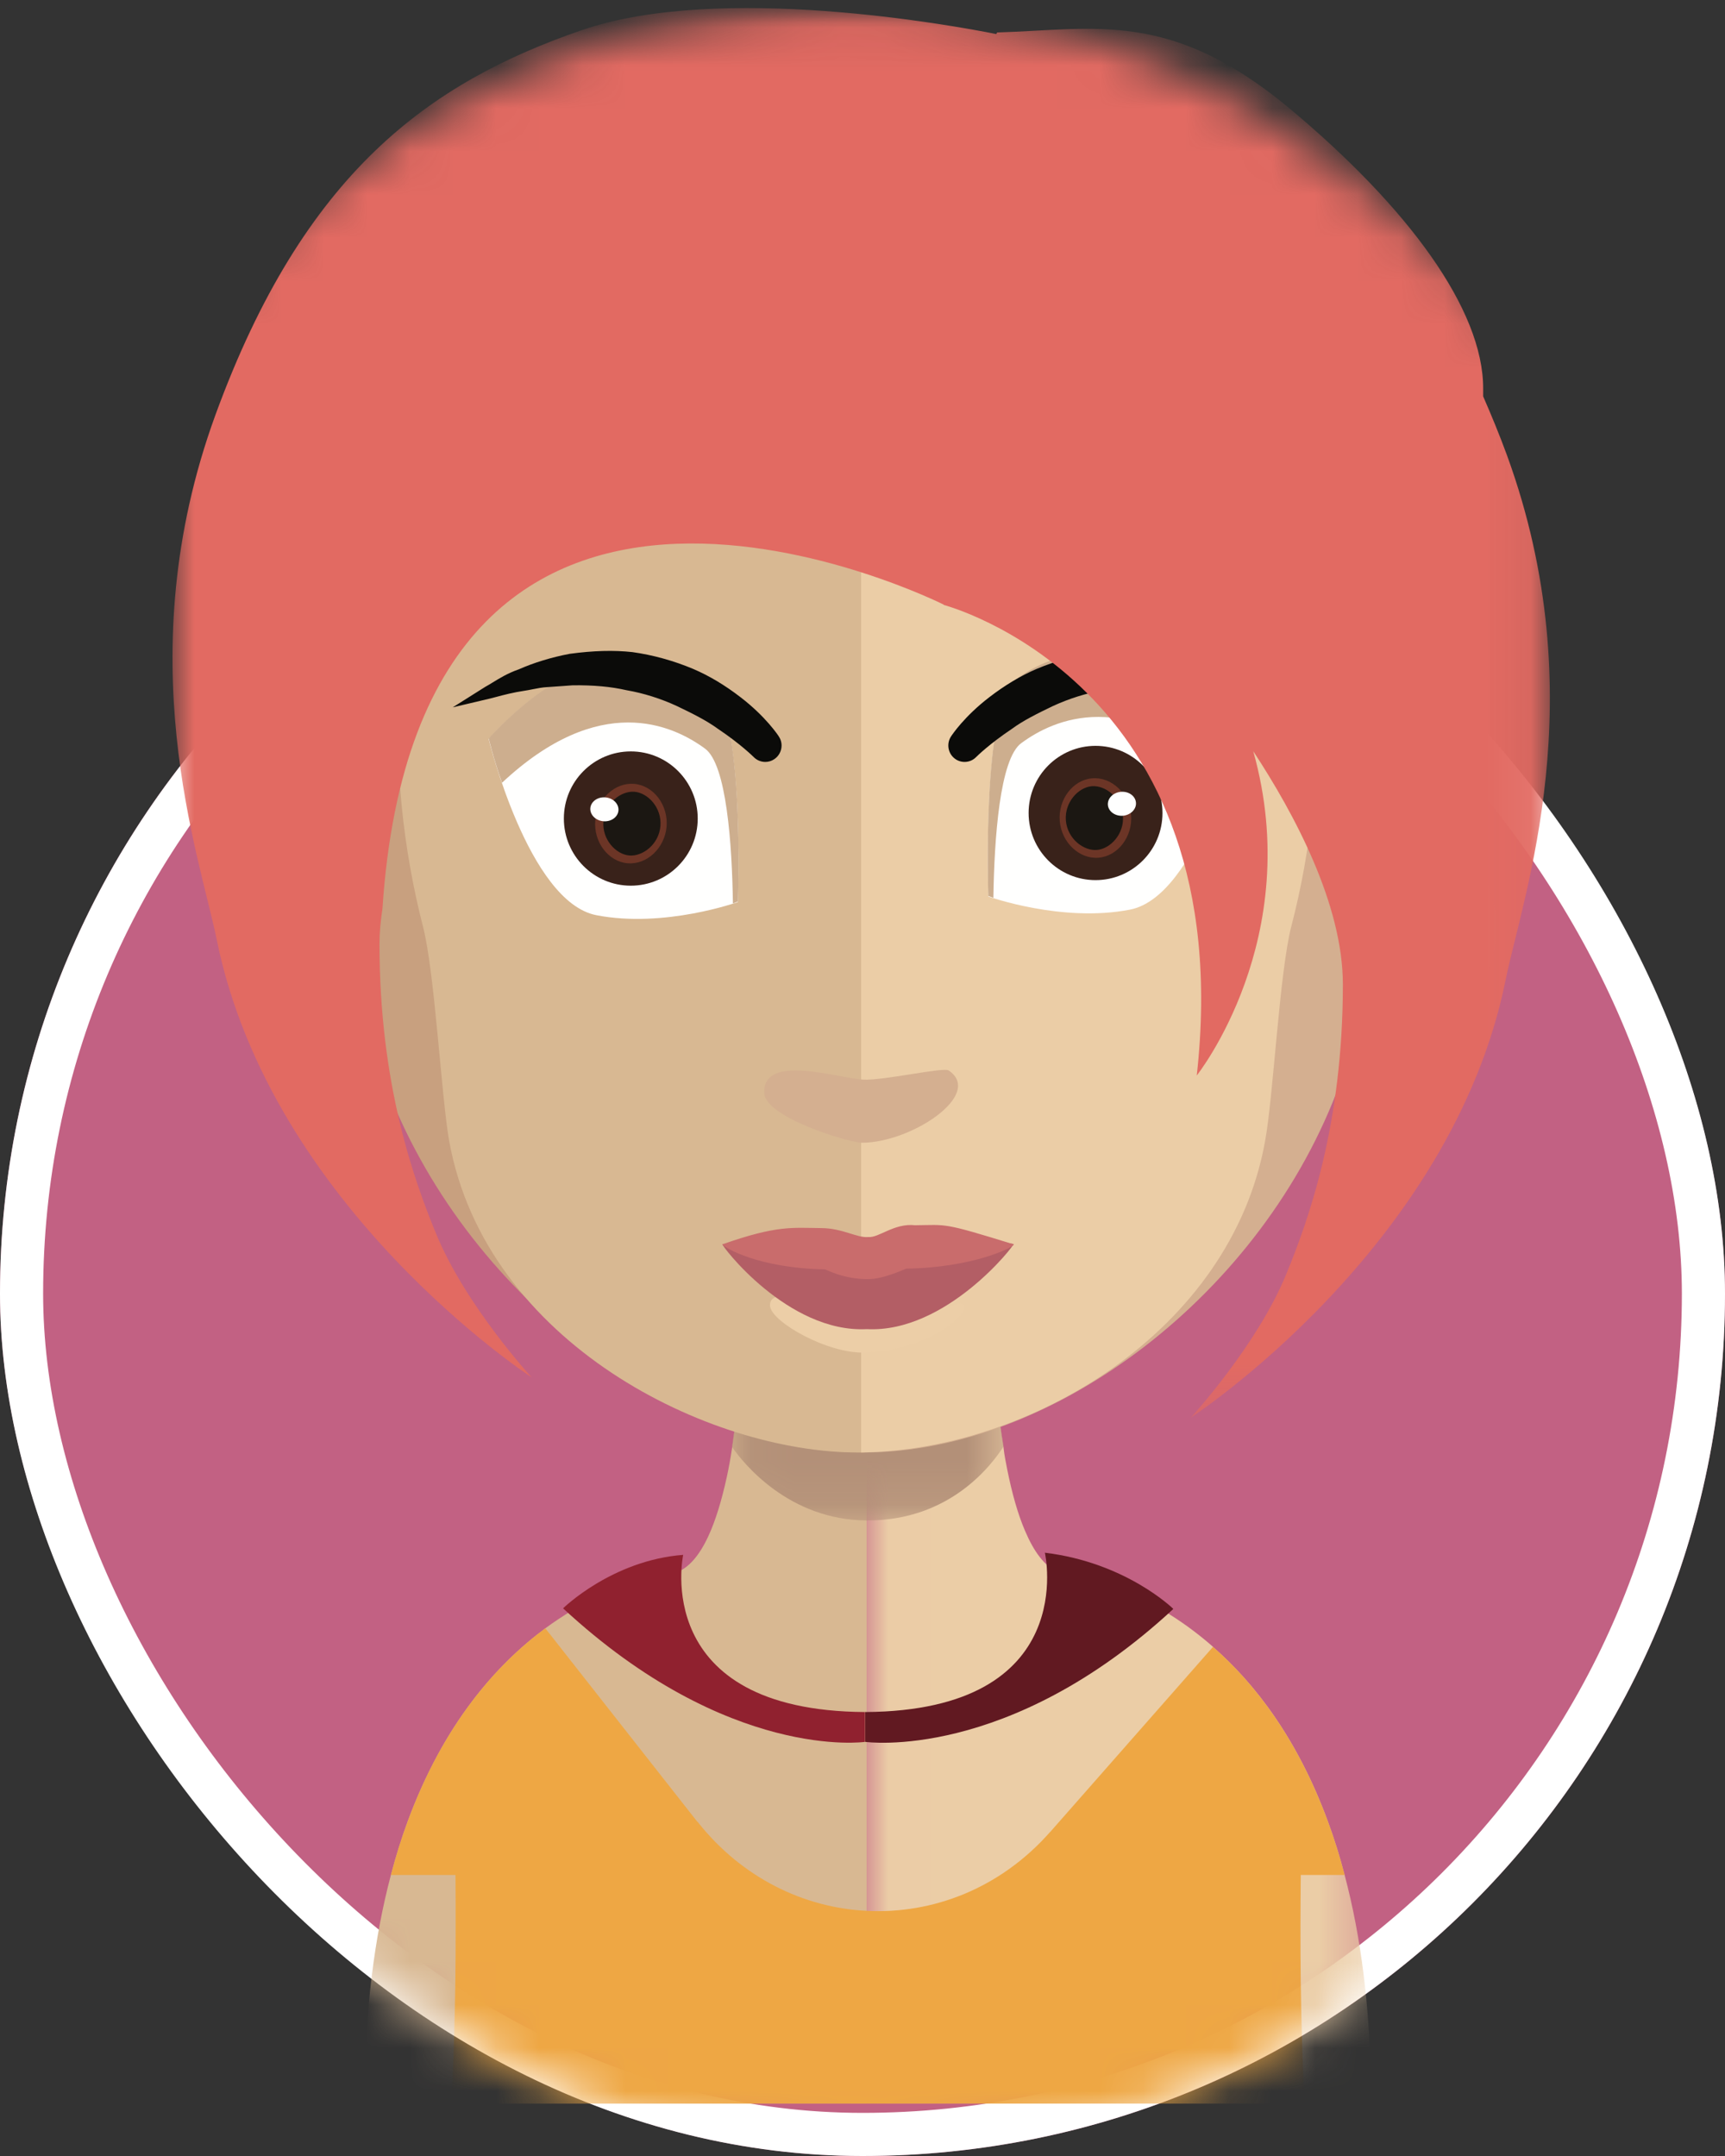 <svg xmlns="http://www.w3.org/2000/svg" xmlns:xlink="http://www.w3.org/1999/xlink" width="40" height="50" viewBox="0 0 40 50">
  <rect x="0" y="0" width="40" height="50" fill="#333333" stroke="none"/>
  <defs>
    <rect id="avatar5-a" width="40" height="40" y="10" rx="20"/>
    <rect id="avatar5-b" width="40" height="50" rx="20"/>
    <polygon id="avatar5-d" points=".006 .1 11.695 .1 11.695 21.333 .006 21.333"/>
    <polygon id="avatar5-f" points=".062 .155 6.359 .155 6.359 3.879 .062 3.879"/>
    <polygon id="avatar5-h" points="0 .057 31.939 .057 31.939 32.748 0 32.748"/>
  </defs>
  <g fill="none" fill-rule="evenodd">
    <use fill="#C26183" xlink:href="#avatar5-a"/>
    <rect width="39" height="39" x=".5" y="10.5" stroke="#FFF" rx="19.5"/>
    <mask id="avatar5-c" fill="#fff">
      <use xlink:href="#avatar5-b"/>
    </mask>
    <g mask="url(#avatar5-c)">
      <g transform="translate(4)">
        <g transform="translate(4.304 27.452)">
          <path fill="#D8B892" d="M11.795,0.258 L11.795,21.333 L0.429,21.333 C0.245,21.26 0.152,21.222 0.152,21.222 C0.152,19.166 0.383,17.456 0.76,16.032 C0.876,15.593 1.003,15.185 1.145,14.8 C1.981,12.524 3.213,11.146 4.341,10.31 C5.173,9.698 5.943,9.382 6.459,9.221 C6.859,9.094 7.105,9.067 7.105,9.067 C7.152,9.067 7.19,9.063 7.233,9.055 C7.279,9.048 7.321,9.036 7.364,9.021 C7.664,8.917 7.91,8.624 8.114,8.189 C8.288,7.819 8.43,7.346 8.549,6.803 C8.596,6.587 8.634,6.375 8.669,6.145 C8.726,5.752 8.78,5.344 8.827,4.916 C8.846,4.658 8.873,4.408 8.904,4.138 C9.004,2.849 9.031,1.436 9.031,0.1 C9.031,0.1 10.555,0.258 11.795,0.258"/>
          <g transform="translate(11.79)">
            <mask id="avatar5-e" fill="#fff">
              <use xlink:href="#avatar5-d"/>
            </mask>
            <path fill="#EBCDA6" d="M11.695,21.222 C11.695,21.222 11.595,21.26 11.425,21.333 L0.006,21.333 L0.006,0.258 L0.033,0.258 C1.265,0.258 2.809,0.1 2.809,0.1 C2.809,1.428 2.835,2.822 2.935,4.112 C2.966,4.362 2.993,4.62 3.013,4.87 C3.059,5.317 3.113,5.736 3.178,6.125 L3.178,6.133 C3.197,6.31 3.232,6.468 3.263,6.633 C3.374,7.184 3.509,7.665 3.675,8.05 C3.879,8.531 4.125,8.867 4.43,9.001 C4.522,9.044 4.626,9.067 4.734,9.067 C4.734,9.067 4.753,9.067 4.784,9.074 C4.918,9.094 5.299,9.167 5.823,9.375 C6.431,9.617 7.225,10.029 8.033,10.738 L8.033,10.742 C9.007,11.592 9.997,12.878 10.701,14.8 C10.844,15.184 10.971,15.593 11.086,16.032 C11.464,17.456 11.695,19.166 11.695,21.222" mask="url(#avatar5-e)"/>
          </g>
        </g>
        <g transform="translate(12.912 31.382)">
          <mask id="avatar5-g" fill="#fff">
            <use xlink:href="#avatar5-f"/>
          </mask>
          <path fill="#B39078" d="M6.359,2.155 L6.359,2.164 C6.073,2.607 5.111,3.879 3.206,3.879 L3.188,3.879 C1.384,3.87 0.33,2.561 0.062,2.174 C0.118,1.786 0.173,1.381 0.219,0.957 C0.238,0.708 0.266,0.45 0.293,0.182 C1.172,0.404 2.133,0.542 3.151,0.56 L3.188,0.56 C4.242,0.542 5.213,0.394 6.119,0.155 C6.147,0.404 6.174,0.662 6.193,0.911 C6.239,1.353 6.295,1.768 6.359,2.155" mask="url(#avatar5-g)"/>
        </g>
        <g transform="translate(0 .13)">
          <path fill="#C8A07F" d="M15.97,3.563 C3.931,3.563 3.866,13.658 4.402,20.269 C3.579,18.701 1.129,19.181 1.333,21.652 C1.527,24.03 5.028,25.243 4.929,24.98 C6.753,29.869 11.578,33.554 15.97,33.554 L16.063,33.554 L16.063,3.563 L15.97,3.563"/>
          <path fill="#A2806C" d="M2.1,20.61 C2.692,19.651 3.617,20.066 3.839,20.278 C4.079,20.509 4.273,20.803 4.125,21.366 C4.042,21.689 3.709,21.716 3.783,22.196 C3.875,22.74 4.125,22.767 4.273,22.896 C4.412,23.016 4.587,23.108 4.671,23.339 C4.763,23.569 4.772,23.809 4.726,24.021 C4.634,24.408 4.07,24.095 3.691,23.929 C3.441,23.809 2.646,23.136 2.442,22.915 C1.943,22.343 1.702,21.237 2.1,20.61"/>
          <path fill="#D4AF90" d="M16.035,3.563 C28.074,3.563 28.139,13.658 27.612,20.269 C28.435,18.701 30.876,19.181 30.673,21.652 C30.488,24.03 26.98,25.243 27.076,24.98 C25.3,29.869 20.427,33.554 16.035,33.554 L15.97,33.554 L15.943,3.563 L16.035,3.563"/>
          <path fill="#A2806C" d="M29.906,20.61 C29.314,19.651 28.398,20.066 28.167,20.278 C27.927,20.509 27.742,20.803 27.881,21.366 C27.964,21.689 28.297,21.716 28.223,22.196 C28.13,22.74 27.881,22.767 27.742,22.896 C27.603,23.016 27.418,23.108 27.335,23.339 C27.252,23.569 27.233,23.809 27.279,24.021 C27.372,24.408 27.936,24.095 28.315,23.929 C28.574,23.809 29.36,23.136 29.563,22.915 C30.072,22.343 30.303,21.237 29.906,20.61"/>
          <path fill="#D8B892" d="M15.876,6.412 C11.918,6.412 9.014,7.564 7.267,9.832 C4.816,13.013 4.909,17.862 5.806,21.348 C6.083,22.417 6.231,25.284 6.416,26.335 C7.276,31.046 12.464,33.554 15.876,33.554 L15.968,33.554 L15.968,6.412 L15.913,6.412"/>
          <path fill="#EBCDA6" d="M24.475,9.842 C22.737,7.583 19.871,6.43 15.968,6.412 L15.968,33.554 C19.871,33.508 24.54,30.761 25.335,26.335 C25.529,25.284 25.668,22.417 25.945,21.347 C26.852,17.872 26.944,13.032 24.475,9.842"/>
          <path fill="#D4AF90" d="M13.722,25.222 C13.676,24.284 15.44,24.879 16.021,24.908 C16.48,24.932 17.878,24.613 17.998,24.695 C18.82,25.251 17.127,26.371 15.992,26.371 C15.689,26.371 13.749,25.787 13.722,25.222"/>
          <path fill="#FFFFFE" d="M7.331,17.006 C7.331,17.006 8.25,20.785 9.827,21.094 C11.404,21.402 13.11,20.789 13.11,20.789 C13.11,20.789 13.273,16.347 12.466,15.767 C11.659,15.184 9.799,14.341 7.331,17.006"/>
          <path fill="#CDAE8E" d="M13.112,20.778 C13.112,20.778 13.076,20.788 12.995,20.822 C12.975,19.459 12.849,17.588 12.345,17.229 C11.596,16.679 9.903,15.904 7.641,18.023 C7.436,17.438 7.332,16.994 7.332,16.994 C9.805,14.325 11.667,15.166 12.467,15.749 C13.276,16.332 13.112,20.778 13.112,20.778"/>
          <path fill="#39221A" d="M12.179,18.853 C12.179,19.713 11.484,20.41 10.627,20.41 C9.77,20.41 9.075,19.713 9.075,18.853 C9.075,17.993 9.77,17.296 10.627,17.296 C11.484,17.296 12.179,17.993 12.179,18.853"/>
          <path fill="#6C3526" d="M10.555,19.89 C10.106,19.853 9.762,19.399 9.803,18.9 C9.843,18.401 10.256,18.011 10.705,18.049 C11.153,18.085 11.497,18.539 11.457,19.037 C11.416,19.536 11.003,19.927 10.555,19.89"/>
          <path fill="#1B1712" d="M10.593,19.71 C10.281,19.683 9.958,19.34 9.992,18.917 C10.027,18.493 10.402,18.206 10.714,18.232 C11.026,18.259 11.349,18.603 11.314,19.026 C11.28,19.45 10.904,19.735 10.593,19.71"/>
          <path fill="#FFFFFE" d="M10.341 18.666C10.328 18.819 10.171 18.931 9.992 18.916 9.813 18.901 9.677 18.764 9.689 18.612 9.702 18.459 9.858 18.347 10.037 18.362 10.217 18.376 10.353 18.513 10.341 18.666M24.699 16.877C24.699 16.877 23.781 20.657 22.204 20.965 20.627 21.274 18.92 20.661 18.92 20.661 18.92 20.661 18.757 16.218 19.565 15.638 20.372 15.055 22.231 14.213 24.699 16.877"/>
          <path fill="#CDAE8E" d="M18.918,20.649 C18.918,20.649 18.954,20.659 19.035,20.693 C19.055,19.331 19.181,17.459 19.686,17.101 C20.435,16.55 22.128,15.775 24.39,17.895 C24.595,17.309 24.698,16.865 24.698,16.865 C22.226,14.196 20.364,15.037 19.563,15.62 C18.755,16.203 18.918,20.649 18.918,20.649"/>
          <path fill="#39221A" d="M19.852,18.724 C19.852,19.584 20.547,20.281 21.404,20.281 C22.261,20.281 22.956,19.584 22.956,18.724 C22.956,17.864 22.261,17.167 21.404,17.167 C20.547,17.167 19.852,17.864 19.852,18.724"/>
          <path fill="#6C3526" d="M21.476,19.761 C21.924,19.724 22.268,19.27 22.228,18.771 C22.188,18.273 21.774,17.882 21.326,17.92 C20.878,17.957 20.534,18.41 20.574,18.909 C20.614,19.408 21.028,19.799 21.476,19.761"/>
          <path fill="#1B1712" d="M21.437,19.581 C21.749,19.554 22.073,19.211 22.039,18.788 C22.004,18.364 21.629,18.078 21.317,18.103 C21.005,18.13 20.682,18.475 20.716,18.898 C20.751,19.321 21.126,19.607 21.437,19.581"/>
          <path fill="#FFFFFE" d="M21.69,18.538 C21.703,18.69 21.859,18.802 22.039,18.788 C22.218,18.772 22.354,18.635 22.341,18.484 C22.329,18.33 22.173,18.218 21.994,18.233 C21.813,18.248 21.678,18.384 21.69,18.538"/>
          <path fill="#0B0B09" d="M14.057 16.945C14.046 16.927 13.759 16.49 13.174 16.041 12.808 15.759 12.449 15.544 12.076 15.384 11.623 15.193 11.135 15.058 10.663 14.993 10.235 14.946 9.762 14.958 9.209 15.033 8.787 15.113 8.376 15.239 8.027 15.394 7.777 15.48 7.581 15.601 7.423 15.698 7.362 15.735 7.307 15.769 7.252 15.799L6.498 16.274 7.367 16.069C7.407 16.059 7.451 16.047 7.498 16.035 7.677 15.987 7.901 15.928 8.163 15.889 8.224 15.88 8.287 15.868 8.35 15.855 8.46 15.833 8.572 15.811 8.691 15.805 8.822 15.796 8.959 15.787 9.099 15.776L9.281 15.763C9.762 15.757 10.168 15.794 10.529 15.877 10.923 15.945 11.328 16.073 11.7 16.246 12.051 16.414 12.387 16.581 12.65 16.774 13.18 17.129 13.475 17.425 13.478 17.428L13.478 17.428C13.551 17.502 13.648 17.54 13.746 17.54 13.817 17.54 13.889 17.52 13.951 17.478 14.126 17.364 14.175 17.127 14.064 16.957L14.057 16.945zM24.854 15.795C24.805 15.769 24.75 15.735 24.689 15.698 24.531 15.601 24.334 15.48 24.093 15.397 23.736 15.239 23.325 15.113 22.898 15.032 22.35 14.958 21.876 14.945 21.447 14.994 20.977 15.058 20.489 15.193 20.035 15.384 19.668 15.542 19.299 15.763 18.938 16.041 18.363 16.482 18.077 16.911 18.056 16.944L18.051 16.952C17.954 17.101 17.975 17.302 18.1 17.428 18.171 17.5 18.266 17.54 18.367 17.54L18.367 17.54C18.468 17.54 18.563 17.5 18.634 17.428L18.637 17.425C18.665 17.397 18.952 17.116 19.466 16.772 19.724 16.581 20.061 16.414 20.411 16.246 20.784 16.073 21.189 15.945 21.588 15.876 21.944 15.794 22.351 15.758 22.825 15.763L23.017 15.777C23.156 15.787 23.291 15.796 23.423 15.805 23.54 15.811 23.652 15.833 23.762 15.855 23.825 15.868 23.888 15.88 23.949 15.889 24.211 15.928 24.435 15.987 24.614 16.035 24.661 16.048 24.705 16.059 24.747 16.07L25.614 16.274 24.854 15.795z"/>
          <path fill="#ECCEA7" d="M13.856,30.158 C13.811,29.559 15.524,30.283 16.086,30.3 C16.535,30.316 17.883,30.212 18.007,30.164 C18.95,29.812 17.956,31.165 16.058,31.237 C15.189,31.271 13.882,30.521 13.856,30.158"/>
          <path fill="#B35E65" d="M19.501,28.72 C18.415,28.516 16.127,28.733 16.127,28.733 C14.24,29.047 12.764,28.713 12.753,28.726 C12.708,28.73 14.26,30.789 16.101,30.694 C17.943,30.789 19.546,28.726 19.501,28.72"/>
          <path fill="#C96C6C" d="M17.218,28.285 C16.729,28.231 16.38,28.584 16.129,28.558 C15.874,28.582 15.542,28.355 15.05,28.351 C14.357,28.344 14.019,28.283 12.753,28.726 C12.798,28.812 13.609,29.282 15.129,29.308 C15.151,29.308 15.558,29.539 16.138,29.535 C16.501,29.533 16.999,29.291 17.018,29.291 C18.54,29.267 19.469,28.815 19.512,28.73 C17.838,28.211 17.971,28.278 17.218,28.285"/>
          <path fill="#EEA744" d="M26.156,44.481 C26.152,46.383 26.206,47.815 26.256,48.655 L6.462,48.655 C6.512,47.815 6.57,46.383 6.566,44.481 C6.566,44.119 6.566,43.746 6.562,43.353 L5.065,43.353 C5.18,42.914 5.307,42.506 5.45,42.121 C6.285,39.846 7.517,38.467 8.645,37.632 L12.16,42.106 C12.164,42.114 12.172,42.117 12.18,42.125 C13.204,43.419 14.636,44.112 16.099,44.185 C17.635,44.262 19.198,43.661 20.346,42.36 L20.358,42.349 L24.127,38.063 C25.101,38.914 26.09,40.2 26.795,42.121 C26.937,42.506 27.064,42.914 27.18,43.353 L26.163,43.353 C26.16,43.746 26.156,44.119 26.156,44.481"/>
          <path fill="#90212F" d="M11.842,35.929 C11.842,35.929 11.058,39.544 16.059,39.574 L16.059,40.266 C16.059,40.266 12.895,40.723 9.057,37.169 C9.057,37.169 10.19,36.055 11.842,35.929"/>
          <path fill="#611921" d="M20.229,35.879 C20.229,35.879 21.065,39.544 16.064,39.574 L16.064,40.266 C16.064,40.266 19.37,40.737 23.208,37.183 C23.208,37.183 22.12,36.108 20.229,35.879"/>
          <mask id="avatar5-i" fill="#fff">
            <use xlink:href="#avatar5-h"/>
          </mask>
          <path fill="#E26A62" d="M30.944,10.427 C30.766,9.942 30.58,9.493 30.392,9.062 L30.392,8.876 C30.392,7.05 28.656,4.683 25.899,2.382 C23.14,0.084 21.404,0.556 19.121,0.623 C19.121,0.623 19.114,0.638 19.103,0.66 C18.1,0.46 12.705,-0.534 9.497,0.567 C5.95,1.786 3.047,3.875 0.996,9.491 C-1.052,15.105 0.629,19.702 1.026,21.664 C2.286,27.876 8.326,31.811 8.326,31.811 C8.326,31.811 6.801,30.151 6.119,28.497 C5.59,27.214 4.8,25.009 4.8,21.762 C4.8,21.496 4.825,21.224 4.868,20.951 C5.731,7.774 17.885,13.893 17.885,13.893 L17.882,13.899 C17.882,13.899 24.764,15.687 23.751,24.812 C23.751,24.812 26.281,21.634 25.061,17.292 C26.023,18.756 27.139,20.851 27.139,22.7 C27.139,25.946 26.348,28.15 25.82,29.434 C25.138,31.088 23.611,32.748 23.611,32.748 C23.611,32.748 29.653,28.814 30.912,22.601 C31.308,20.639 32.991,16.041 30.944,10.427" mask="url(#avatar5-i)"/>
        </g>
      </g>
    </g>
  </g>
</svg>
